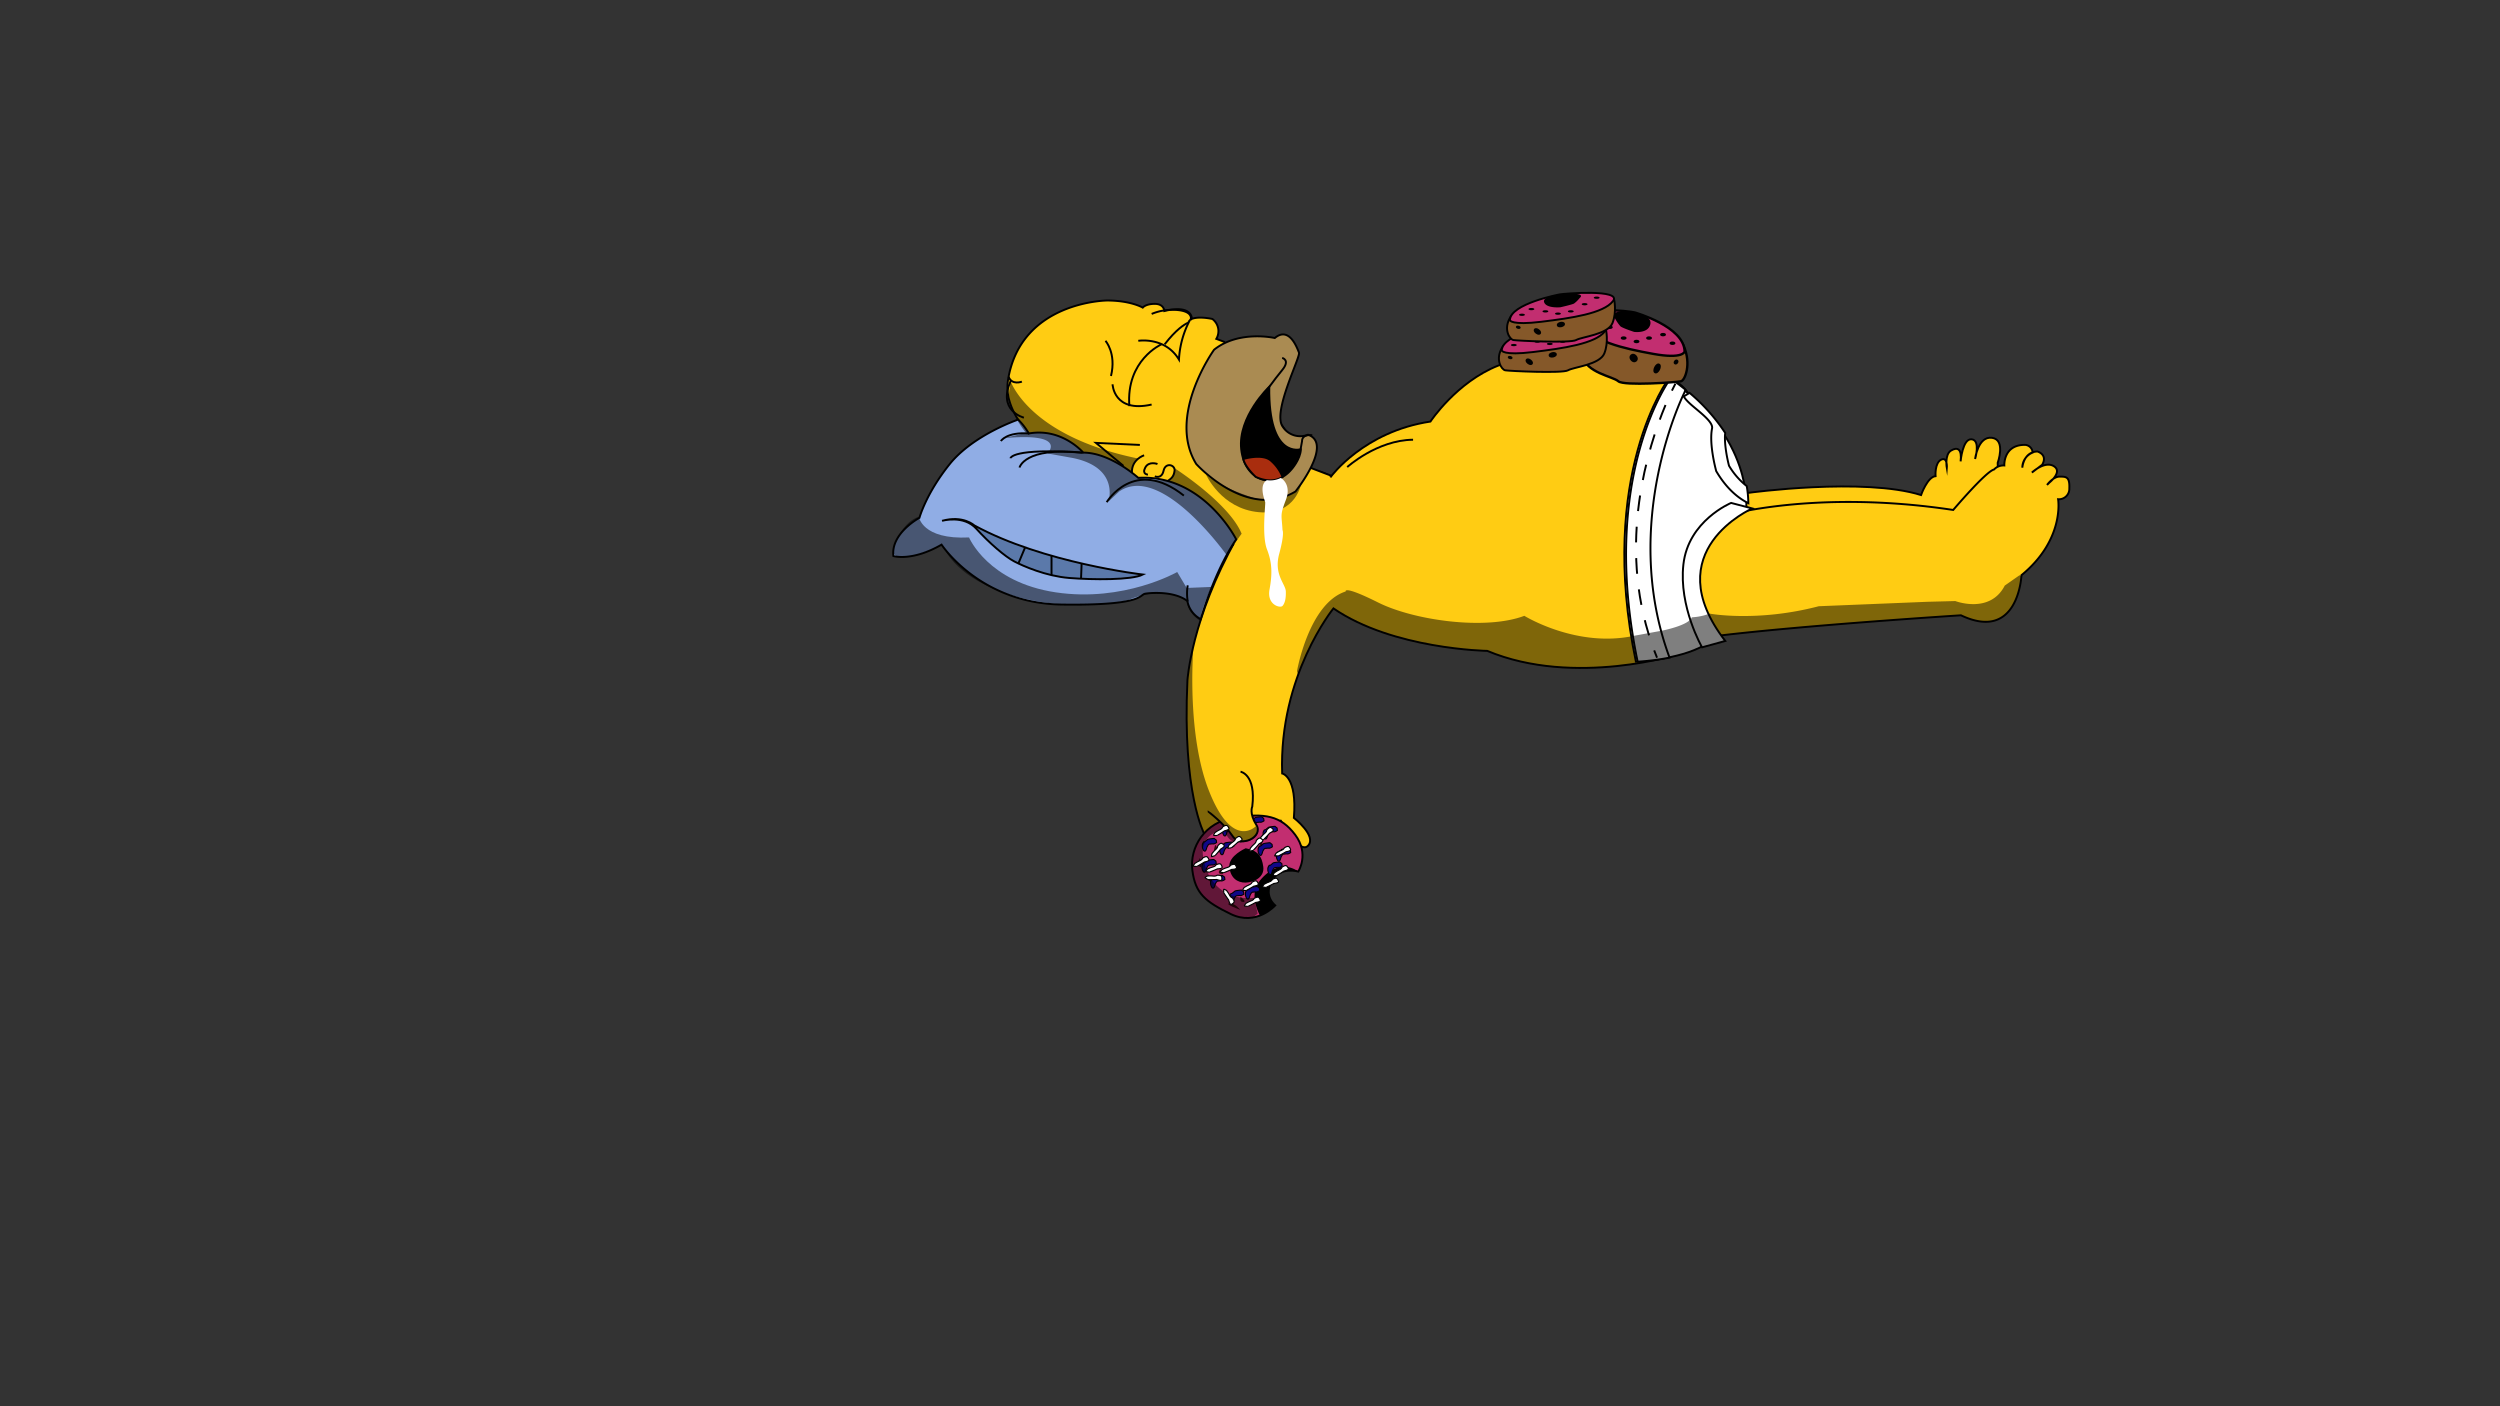 <svg id="homero" xmlns="http://www.w3.org/2000/svg" xmlns:xlink="http://www.w3.org/1999/xlink" viewBox="0 0 1280 720"><rect x="0" y="0" width="1280" height="720" fill="#333333" stroke="none"/><defs><style>.cls-1,.cls-17{fill:#fff;}.cls-1,.cls-10,.cls-11,.cls-12,.cls-13,.cls-14,.cls-15,.cls-2,.cls-3,.cls-4,.cls-6,.cls-7,.cls-8,.cls-9{stroke:#000;stroke-miterlimit:10;}.cls-2{fill:#100789;}.cls-3{fill:#ffcc13;}.cls-14,.cls-4{fill:#c22e70;}.cls-5{fill:#3a080f;}.cls-6,.cls-7{fill:none;}.cls-7{stroke-dasharray:8.04 8.04;}.cls-8{fill:#aa8b52;}.cls-10{fill:#a92d0e;}.cls-11{fill:#90ade5;}.cls-12{fill:#5b79aa;}.cls-13,.cls-15{fill:#855829;}.cls-13,.cls-14{stroke-width:1.23px;}.cls-16{opacity:0.5;}</style><symbol id="dulce4" data-name="dulce4" viewBox="0 0 14.35 12.83"><path class="cls-2" d="M11.5.52S5.88,1,5.31,1.58s-2.43,2-2.43,2-1.32.25-1.5.69A5.41,5.41,0,0,0,.5,6.45V8.33a8.54,8.54,0,0,0,.75,2.5c.44.94.88,1.75,1.88,1.44S4.69,8.7,4.94,8.39,6,5.77,7.44,5.77s1.81-.32,3.06-.13,3.31-1.31,3.31-1.31L13.5,2.08Z"/></symbol><symbol id="dulce1" data-name="dulce1" viewBox="0 0 14.41 9.81"><path class="cls-1" d="M10,5.21s4.61-.83,3.78-2.37S12.27-.24,10,.88s-1.53,1-2.23,2S4.86,4.66,4,5.21,1.65,6.75,1.65,6.75,0,9.13.67,9.27s2.24-.14,2.66,0S10,5.21,10,5.21Z"/></symbol></defs><path class="cls-3" d="M892.15,252.33h3.05s58.95-8.05,88.38,1.13c0,0,3.27-9.3,7.42-9.68,0,0-.5-6.79,2.89-8.43s2.89,4.41,2.89,4.41-1.25-7,2.14-9.06,5.66-.75,4.91,5.53c0,0,1-11.82,5.66-11.31s1.76,10.06,1.76,10.06,1.51-11.83,8.68-10.82,2.89,12.83,2.89,12.83l.12,4.65v24.63H890Z"/><path class="cls-3" d="M671.47,240.34s7.32,1.75,10,3.66c0,0,16.86-23.07,50.91-28.16,0,0,13.36-20.21,34.68-28.64s54.88-6.68,88.61,7-1.43,109.14-1.43,109.14l6.23,31.41s-54.25,17.25-99-1.5c0,0-48.25-.75-78.75-21.75,0,0-28,34.5-26.25,84.5,0,0,7.75,1.5,6,22.75,0,0,11.75,9.17,7.33,14.17s-14.08-12.75-14.08-12.75l-39.08,6.91s-11.42-20.83-8.67-78.83c0,0,2-31.5,25-72.25S671.47,240.34,671.47,240.34Z"/><path class="cls-4" d="M664.73,446.23s5.78-9-1.6-18.82-15.62-11.19-31-8.86S609,433.81,610.49,445.61s6.52,16,19.68,22.39,22.75-4.43,22.75-4.43-6.74-5.11-1.1-13.53C656,443.79,664.73,446.23,664.73,446.23Z"/><path d="M637.8,434.3s-8.86,3.86-8.37,9.49,4.06,8.22,8.37,8.1,9.71-2.79,9-8.1S644.19,435.53,637.8,434.3Z"/><path d="M664.64,446.21s-9-7.62-19.19,4.19c-4.84,5.6-3.31,12.56-.37,18.33a21.9,21.9,0,0,0,7.75-5.17s-6.74-5.11-1.1-13.53C655.91,443.78,664.64,446.21,664.64,446.21Z"/><path class="cls-5" d="M614.33,439.33s-1.83,3.09,0,4.46S614.33,439.33,614.33,439.33Z"/><path class="cls-5" d="M622.17,451.17s-4.5-4-4-1.5S622.17,451.17,622.17,451.17Z"/><path class="cls-5" d="M635.17,459.17s-.84,2.66,1.33,2.66S635.17,459.17,635.17,459.17Z"/><path class="cls-5" d="M622.17,432.67s-1.34,3.33,0,4.5S623.67,433,622.17,432.67Z"/><path class="cls-5" d="M645.67,428.67s-1.5,3.83,0,4.66S645.67,428.67,645.67,428.67Z"/><path class="cls-5" d="M657.67,435.83s-7.17,2.34-5,2.67S657.67,435.83,657.67,435.83Z"/><path class="cls-5" d="M624.83,445s-1.83,1.83,0,2.5S627,446.17,624.83,445Z"/><path class="cls-5" d="M635,465.83s-8.35-3-5.6-3.33S635,465.83,635,465.83Z"/><use width="14.35" height="12.83" transform="translate(648.86 441.02) scale(0.55)" xlink:href="#dulce4"/><use width="14.35" height="12.83" transform="translate(653.24 434.12) scale(0.55)" xlink:href="#dulce4"/><use width="14.35" height="12.83" transform="translate(643.86 431.18) scale(0.55)" xlink:href="#dulce4"/><use width="14.35" height="12.83" transform="translate(646.44 422.79) scale(0.55)" xlink:href="#dulce4"/><use width="14.35" height="12.83" transform="translate(639.58 417.88) scale(0.55)" xlink:href="#dulce4"/><use width="14.35" height="12.83" transform="translate(633.71 424.23) scale(0.55)" xlink:href="#dulce4"/><use width="14.35" height="12.83" transform="translate(625.62 421.22) scale(0.55)" xlink:href="#dulce4"/><use width="14.35" height="12.83" transform="translate(624.15 430.83) scale(0.55)" xlink:href="#dulce4"/><use width="14.35" height="12.83" transform="translate(615.31 428.99) scale(0.55)" xlink:href="#dulce4"/><use width="14.35" height="12.83" transform="translate(615.12 439.77) scale(0.55)" xlink:href="#dulce4"/><use width="14.35" height="12.83" transform="translate(619.55 447.93) scale(0.55)" xlink:href="#dulce4"/><use width="14.35" height="12.83" transform="translate(629.26 455.42) scale(0.55)" xlink:href="#dulce4"/><use width="14.35" height="12.83" transform="translate(637.39 453.59) scale(0.55)" xlink:href="#dulce4"/><path class="cls-6" d="M689.78,239.14s15.22-13.83,33.71-14"/><path class="cls-3" d="M635.16,395.11s8,1.34,6,17.85c0,0-1.68,3.39,2.11,9.42s-8,11.93-12.18,5.69-12.55-12.69-12.76-12.69"/><path class="cls-3" d="M882.76,264.1s46.31-13.74,117.28-3c0,0,16.76-19.76,20.9-20.71a6.69,6.69,0,0,1,5.27-2.07s-.56-10.73,10.73-10.54a4.15,4.15,0,0,1,3.77,3.95,8.35,8.35,0,0,0-5.28,7.72s.57-8.09,7.72-8.28c0,0,5.46,1.51,2.45,6.78l-5.27,4s6.59-6.17,11.25-3.25-2.33,8.41-2.33,8.41l-1.17,1.17s3.09-4.25,6.42-4.25,5.25,0,5,6a5.35,5.35,0,0,1-5.75,5.58s3.5,20.6-18.75,38.88c0,0-1.5,34.54-31,20.54,0,0-78.75,5-124.62,10.5,0,0-16.13-18.5-14.13-33.25S882.76,264.1,882.76,264.1Z"/><path class="cls-1" d="M837.58,338.77s22.31-1,34.83-8.34c0,0-28.95-44.07,21.65-69.89,0,0,3.91-36.51-39.64-66.76C854.42,193.78,817.64,243.06,837.58,338.77Z"/><path class="cls-1" d="M862.5,200.82l.4-1.33q-3.52-2.9-7.59-5.71s-36.77,49.28-16.83,145a124.4,124.4,0,0,0,16.33-2.08C829,267.05,862.5,200.82,862.5,200.82Z"/><path class="cls-6" d="M857.81,196.44s-.68,1.25-1.79,3.57"/><path class="cls-7" d="M852.74,207.36c-8.88,21.28-24.74,70.74-7.16,121.82"/><path class="cls-6" d="M846.94,333c.47,1.25.95,2.49,1.46,3.73"/><path class="cls-1" d="M883.33,328.17l-11.87,3.26s-12-20.73-9.56-42.43c2.47-22.43,24.43-31.5,24.43-31.5l10.84,2.83S847.73,282,883.33,328.17Z"/><path class="cls-1" d="M894.33,248.88a37.46,37.46,0,0,1-9.08-10.43c-.89-3.4-2.58-11.57-1.94-16.79a95.27,95.27,0,0,0-18.25-20.5l-3,1.82c1.36,2.24,3.93,4.37,6.64,6.62,3.56,3,8.43,7,7.88,9.71-1.61,8.06,1.88,20.91,2,21.45l.12.46.25.41c5.5,9.21,11.68,13.77,16.2,16A55.44,55.44,0,0,0,894.33,248.88Z"/><path class="cls-3" d="M681.47,243.53l-10-3.83L626.75,175l-4-1.5a7.78,7.78,0,0,0-2-10.17s-7.46-1.75-11.19.25l.61-.83s-.17-6.92-14-3.5c0,0-.17-3.67-4.92-3.67s-6.17,1.92-6.17,1.92-6-3.61-18.23-3.64c0,0-44.14.28-50.72,40.59S611,272.05,611,272.05l20.84,6.85"/><path class="cls-8" d="M652.69,173.06s-18.28-4.21-31.08,6c0,0-24.31,33.82-9.14,58.5,0,0,26.14,29.07,50.82,14.08,0,0,19.59-24.53,6.4-29.07a10.65,10.65,0,0,1-13-4.21c-5.25-7.6,9.3-35.64,8.39-37.84S660.18,166.84,652.69,173.06Z"/><path class="cls-9" d="M649.86,198S633.68,213.35,635.5,230s17,20.73,25.75,10.33c0,0,4.62-5.14,4.79-10.33C666,230,649.37,235.33,649.86,198Z"/><path class="cls-10" d="M636.57,235s9.75-3,14.13.83a21.65,21.65,0,0,1,5.95,8.34s-5.09,4-13.71,0C642.94,244.16,637.55,239.3,636.57,235Z"/><path class="cls-6" d="M566,174.5s5.67,6.33,2.83,18"/><path class="cls-6" d="M569.63,196.76s.53,14.76,20,10.37"/><path class="cls-6" d="M594.67,176.29s-18.28,8.09-16.43,31.66"/><path class="cls-6" d="M582.81,174.5s13.7-2.25,20.82,9.61a48.41,48.41,0,0,1,5.59-20.2"/><path class="cls-6" d="M608.31,165.23c-2,.9-6.19,3.54-12,11.06"/><path class="cls-11" d="M614.77,317s7-24.68,18.17-40.84c0,0-16.8-33.39-50.13-31.5,0,0-14.27-12.92-28.18-12.92,0,0-10.93-12.85-27.9-9.79a32.75,32.75,0,0,0-5.42-7.11s-23.06,7.79-35.14,22.87-15.42,27.42-15.42,27.42-14.75,7.91-13.33,19.58c0,0,9.5,2.89,24.66-5.85,0,0,19.59,30.1,61.67,30.68s39.5-5.08,42.67-5.58,14.83-1.33,21.5,3.75A13.22,13.22,0,0,0,614.77,317Z"/><path class="cls-12" d="M585.17,294.17s-51-5.84-86.34-25.17c0,0-5.66-5.33-16.5-2.33,0,0,11-3.21,17.59,4.08s14.71,14.25,19.33,16.67,16.25,7.54,28.17,8.5S579.46,297.08,585.17,294.17Z"/><path class="cls-6" d="M512.46,225.83s2.8-4.77,14.52-3.88"/><path class="cls-6" d="M517.38,234.63s.39-5.45,37.25-2.85"/><path class="cls-6" d="M522,239.38s2.48-10.66,32-7.65"/><path class="cls-6" d="M566.63,257.13s14-23.51,39.5-3.38"/><path class="cls-6" d="M608.12,299.69a24.68,24.68,0,0,0,0,8.27"/><line class="cls-6" x1="524.85" y1="280.28" x2="521.33" y2="288.7"/><line class="cls-6" x1="538.38" y1="284.49" x2="538.38" y2="294.46"/><line class="cls-6" x1="553.79" y1="288.5" x2="553.49" y2="296.3"/><path class="cls-6" d="M524.23,213.84s-14-3.5-6.52-19.24"/><path class="cls-6" d="M523.2,195.4s-5.17,2-6.79-2.54"/><polyline class="cls-6" points="575.22 238.54 561.13 226.76 583.61 227.8"/><path class="cls-6" d="M585.8,233.12s-6.54,2-6.26,8.93"/><path class="cls-6" d="M592.63,237.58s-4.38-1.7-6.25,1.8,1.37,3.62,1.37,3.62"/><path class="cls-6" d="M591.25,243.88s3.5,1.62,4.5-2.88,6-3,5.63,0-1.63,4-3.52,5.31"/><path class="cls-6" d="M656.47,183.26s4.33,1,0,6.23-9.29,12.35-9.29,12.35"/><path class="cls-6" d="M589.65,160.73a27.62,27.62,0,0,1,14-1.91c7.76,1,5.91,5.09,5.91,5.09"/><path class="cls-6" d="M662.58,237.61s2.67-2.3,4.07-11.71c0,0-.38-3.7,5.22-3.06"/><path class="cls-13" d="M836.4,164.74s21.56,3,25.65,12.39.6,17.57-1.32,18.07-29.33,2.52-32.17,0S812.31,191,810,182.14s-.79-18.72-.79-18.72S825.56,156.27,836.4,164.74Z"/><path class="cls-14" d="M837,160s25.36,7.12,25.52,20c0,0-.63,4-16.07,1.19s-31.83-6.41-36.71-15.92S835,159.36,837,160Z"/><ellipse cx="851.48" cy="171.33" rx="1.5" ry="0.88"/><ellipse cx="844.31" cy="173.09" rx="1.5" ry="0.88"/><ellipse cx="856.31" cy="175.73" rx="1.5" ry="0.88"/><ellipse cx="837.9" cy="174.85" rx="1.5" ry="0.88"/><ellipse cx="831.31" cy="173.09" rx="1.5" ry="0.88"/><ellipse cx="824.23" cy="167.56" rx="1.5" ry="0.88"/><ellipse cx="818.06" cy="162.54" rx="1.5" ry="0.88"/><path d="M836.67,169.94s7.29,1,8.31-4-9.67-6.26-9.67-6.26-12.33-1.44-8.51,3.18a21.61,21.61,0,0,0,2.86,4.21C830.75,168,836.67,169.94,836.67,169.94Z"/><ellipse cx="848.4" cy="188.62" rx="2.7" ry="1.63" transform="translate(306.04 867.74) rotate(-63.92)"/><ellipse cx="836.4" cy="183.26" rx="1.92" ry="2.29" transform="translate(79.86 584.25) rotate(-40.28)"/><ellipse cx="858.18" cy="185.4" rx="1.37" ry="1.11" transform="translate(176.4 738.59) rotate(-51.25)"/><path class="cls-15" d="M795,169.38s-21.56,2-25.66,8.22-.59,11.65,1.33,12,29.33,1.67,32.16,0,16.25-2.82,18.59-8.66.79-12.42.79-12.42S805.83,163.77,795,169.38Z"/><path class="cls-4" d="M794.42,166.22S769.06,171,768.9,179.46c0,0,.63,2.67,16.07.78s31.82-4.25,36.7-10.55S796.39,165.81,794.42,166.22Z"/><ellipse cx="779.92" cy="173.75" rx="1.5" ry="0.58"/><ellipse cx="787.08" cy="174.92" rx="1.5" ry="0.58"/><ellipse cx="775.08" cy="176.67" rx="1.5" ry="0.58"/><ellipse cx="793.5" cy="176.09" rx="1.5" ry="0.58"/><ellipse cx="800.08" cy="174.92" rx="1.5" ry="0.58"/><ellipse cx="807.17" cy="171.25" rx="1.5" ry="0.58"/><ellipse cx="813.33" cy="167.92" rx="1.5" ry="0.58"/><path d="M794.72,172.83s-7.28.68-8.3-2.66,9.67-4.15,9.67-4.15,12.32-1,8.51,2.11a15.63,15.63,0,0,1-2.86,2.79C800.65,171.53,794.72,172.83,794.72,172.83Z"/><ellipse cx="782.99" cy="185.21" rx="1.38" ry="2.11" transform="translate(168.09 704.13) rotate(-53.47)"/><ellipse cx="795" cy="181.66" rx="2.11" ry="1.38" transform="translate(-20.39 168.98) rotate(-11.98)"/><ellipse cx="773.21" cy="183.08" rx="0.81" ry="1.24" transform="translate(405.18 887.3) rotate(-75.73)"/><path class="cls-15" d="M799.17,153.88s-21.56,2-25.66,8.22-.59,11.65,1.32,12,29.34,1.67,32.17,0,16.25-2.82,18.58-8.66.8-12.41.8-12.41S810,148.27,799.17,153.88Z"/><path class="cls-4" d="M798.59,150.73s-25.37,4.72-25.53,13.23c0,0,.63,2.68,16.07.79s31.83-4.26,36.71-10.56S800.56,150.31,798.59,150.73Z"/><ellipse cx="784.08" cy="158.26" rx="1.5" ry="0.58"/><ellipse cx="791.25" cy="159.42" rx="1.5" ry="0.58"/><ellipse cx="779.25" cy="161.17" rx="1.5" ry="0.58"/><ellipse cx="797.67" cy="160.59" rx="1.5" ry="0.58"/><ellipse cx="804.25" cy="159.42" rx="1.5" ry="0.58"/><ellipse cx="811.33" cy="155.76" rx="1.5" ry="0.58"/><ellipse cx="817.5" cy="152.42" rx="1.5" ry="0.58"/><path d="M798.89,157.33s-7.28.68-8.31-2.66,9.67-4.15,9.67-4.15,12.33-1,8.51,2.11a15.63,15.63,0,0,1-2.86,2.79C804.81,156,798.89,157.33,798.89,157.33Z"/><ellipse cx="787.16" cy="169.72" rx="1.38" ry="2.11" transform="translate(182.22 701.2) rotate(-53.47)"/><ellipse cx="799.17" cy="166.16" rx="2.11" ry="1.38" transform="translate(-17.08 169.51) rotate(-11.98)"/><ellipse cx="777.38" cy="167.58" rx="0.81" ry="1.24" transform="translate(423.33 879.66) rotate(-75.73)"/><path class="cls-16" d="M517.17,198c-3.17,10.17,8.16,23.67,8.16,23.67L514,224.33c33.17-3,22.33,7.84,22.33,7.84l13,2.33c24.17,5,18.17,22.33,18.17,22.33l5.5-5.16c21.67-15,55.5,33.16,55.5,33.16,2-4.66,7.21-11.56,7.21-11.56-6.45-15.83-34.77-33.85-34.77-33.85a6.14,6.14,0,0,1-2,6.66s-18.51.13-19.27-4.53a6.67,6.67,0,0,1,3-6.8c-57.66-11.83-65.85-41.05-65.85-41.05Z"/><path class="cls-16" d="M470.46,264.58s1.56,11.8,25.69,10.59c0,0,9.54,22.91,44.43,28.12s62.15-10.42,62.15-10.42l4.86,8.16,12.67-.52s-5.9,12.84-5.73,17.36c0,0-6.59-3.65-6.77-10.24,0,0-11.63-8.51-30.72-.18-34.51,7.31-82.63-2.43-94.61-28.47,0,0-30.55,14.76-24.3-.69C458.13,278.29,462.64,266.83,470.46,264.58Z"/><path class="cls-16" d="M617.44,242.89s7.76,17.64,27.11,19.35,21.78-15.12,21.78-15.12-3.33,11.79-23.69,8.07C622.42,248.64,617.44,242.89,617.44,242.89Z"/><path class="cls-17" d="M656.65,271.45s1.17,1.57-1.7,12.14,3.26,15.4,3.39,19.19-.52,6.13-1.69,7.44-8.09-.53-6.66-8.36,1.44-13.57-1.3-20.62-.65-23-.92-24.14-3.42-8.8.9-11.25a12.13,12.13,0,0,0,7.1-1.15s5.73,3.1,2.59,11.26S656.23,263.53,656.65,271.45Z"/><path class="cls-16" d="M1034,294.52l-7.56,5.29c-7.56,14.74-25.32,7.93-25.32,7.93l-14.35.38-55.55,2.27c-31.74,8.31-55.92,3.78-55.92,3.78a29.79,29.79,0,0,1-9.07,1.89c-1.51,4.15-15.11,6.8-15.11,6.8l-14.36,2.64c-29.47,6.43-56.3-10.2-56.3-10.2-20,7.56-56.67,2.27-74.81-6.8S689,302.83,689,302.83c-18.9,6.05-24.94,40.81-24.94,40.81l.6,1.91c7.72-21.26,18.08-34.05,18.08-34.05,30.5,21,78.75,21.75,78.75,21.75,32.06,13.43,69,8.39,87.36,4.45,1.86-.27,3.87-.6,5.95-1l-.06-.17a64.18,64.18,0,0,0,16.51-5.45l.2.36,11.87-3.26c-.75-1-1.45-1.94-2.12-2.89C927.31,319.87,1004,315,1004,315c27.2,12.91,30.6-15.45,31-19.95Z"/><path class="cls-16" d="M642.1,459.67c-15.8,1.62-24.63-9.06-26.16-21.38s11.29-13.7,11.29-13.7.46,8.59,10.22,6.5S643,423,643,423s-11.85,12.55-23.93-17.89c-11.13-28-8.46-68.48-8-74.69A116.56,116.56,0,0,0,608,348.25c-2.54,53.65,7,75.48,8.48,78.46a24,24,0,0,0-6,18.9c1.48,11.81,6.52,16,19.68,22.39a18.39,18.39,0,0,0,11.35,1.76l2.4-2Z"/><use width="14.41" height="9.81" transform="matrix(0.58, 0.1, -0.1, 0.58, 625.4, 441.11)" xlink:href="#dulce1"/><use width="14.41" height="9.81" transform="matrix(0.58, -0.09, 0.09, 0.58, 627.61, 429.01)" xlink:href="#dulce1"/><use width="14.41" height="9.81" transform="translate(618.46 433.49) rotate(-16.87) scale(0.59)" xlink:href="#dulce1"/><use width="14.41" height="9.81" transform="matrix(0.59, 0, 0, 0.59, 621.08, 422.3)" xlink:href="#dulce1"/><use width="14.41" height="9.81" transform="translate(618.02 440.82) rotate(10.02) scale(0.59)" xlink:href="#dulce1"/><use width="14.41" height="9.81" transform="translate(619.56 444.59) rotate(31.78) scale(0.59)" xlink:href="#dulce1"/><use width="14.41" height="9.81" transform="matrix(0.59, 0.02, -0.02, 0.59, 610.89, 438.07)" xlink:href="#dulce1"/><use width="14.41" height="9.81" transform="translate(631.96 454.83) rotate(88.16) scale(0.59)" xlink:href="#dulce1"/><use width="14.41" height="9.81" transform="translate(637.35 458.43) rotate(5.38) scale(0.59)" xlink:href="#dulce1"/><use width="14.41" height="9.81" transform="translate(636.21 450.39) rotate(2.54) scale(0.59)" xlink:href="#dulce1"/><use width="14.41" height="9.81" transform="matrix(0.59, 0.06, -0.06, 0.59, 646.66, 448.67)" xlink:href="#dulce1"/><use width="14.41" height="9.81" transform="translate(651.49 442.89) scale(0.59)" xlink:href="#dulce1"/><use width="14.41" height="9.81" transform="translate(652.77 432.66) rotate(3.58) scale(0.59)" xlink:href="#dulce1"/><use width="14.41" height="9.81" transform="matrix(0.57, -0.15, 0.15, 0.57, 643.58, 425.1)" xlink:href="#dulce1"/><use width="14.41" height="9.81" transform="matrix(0.57, -0.16, 0.16, 0.57, 638.16, 430.66)" xlink:href="#dulce1"/></svg>